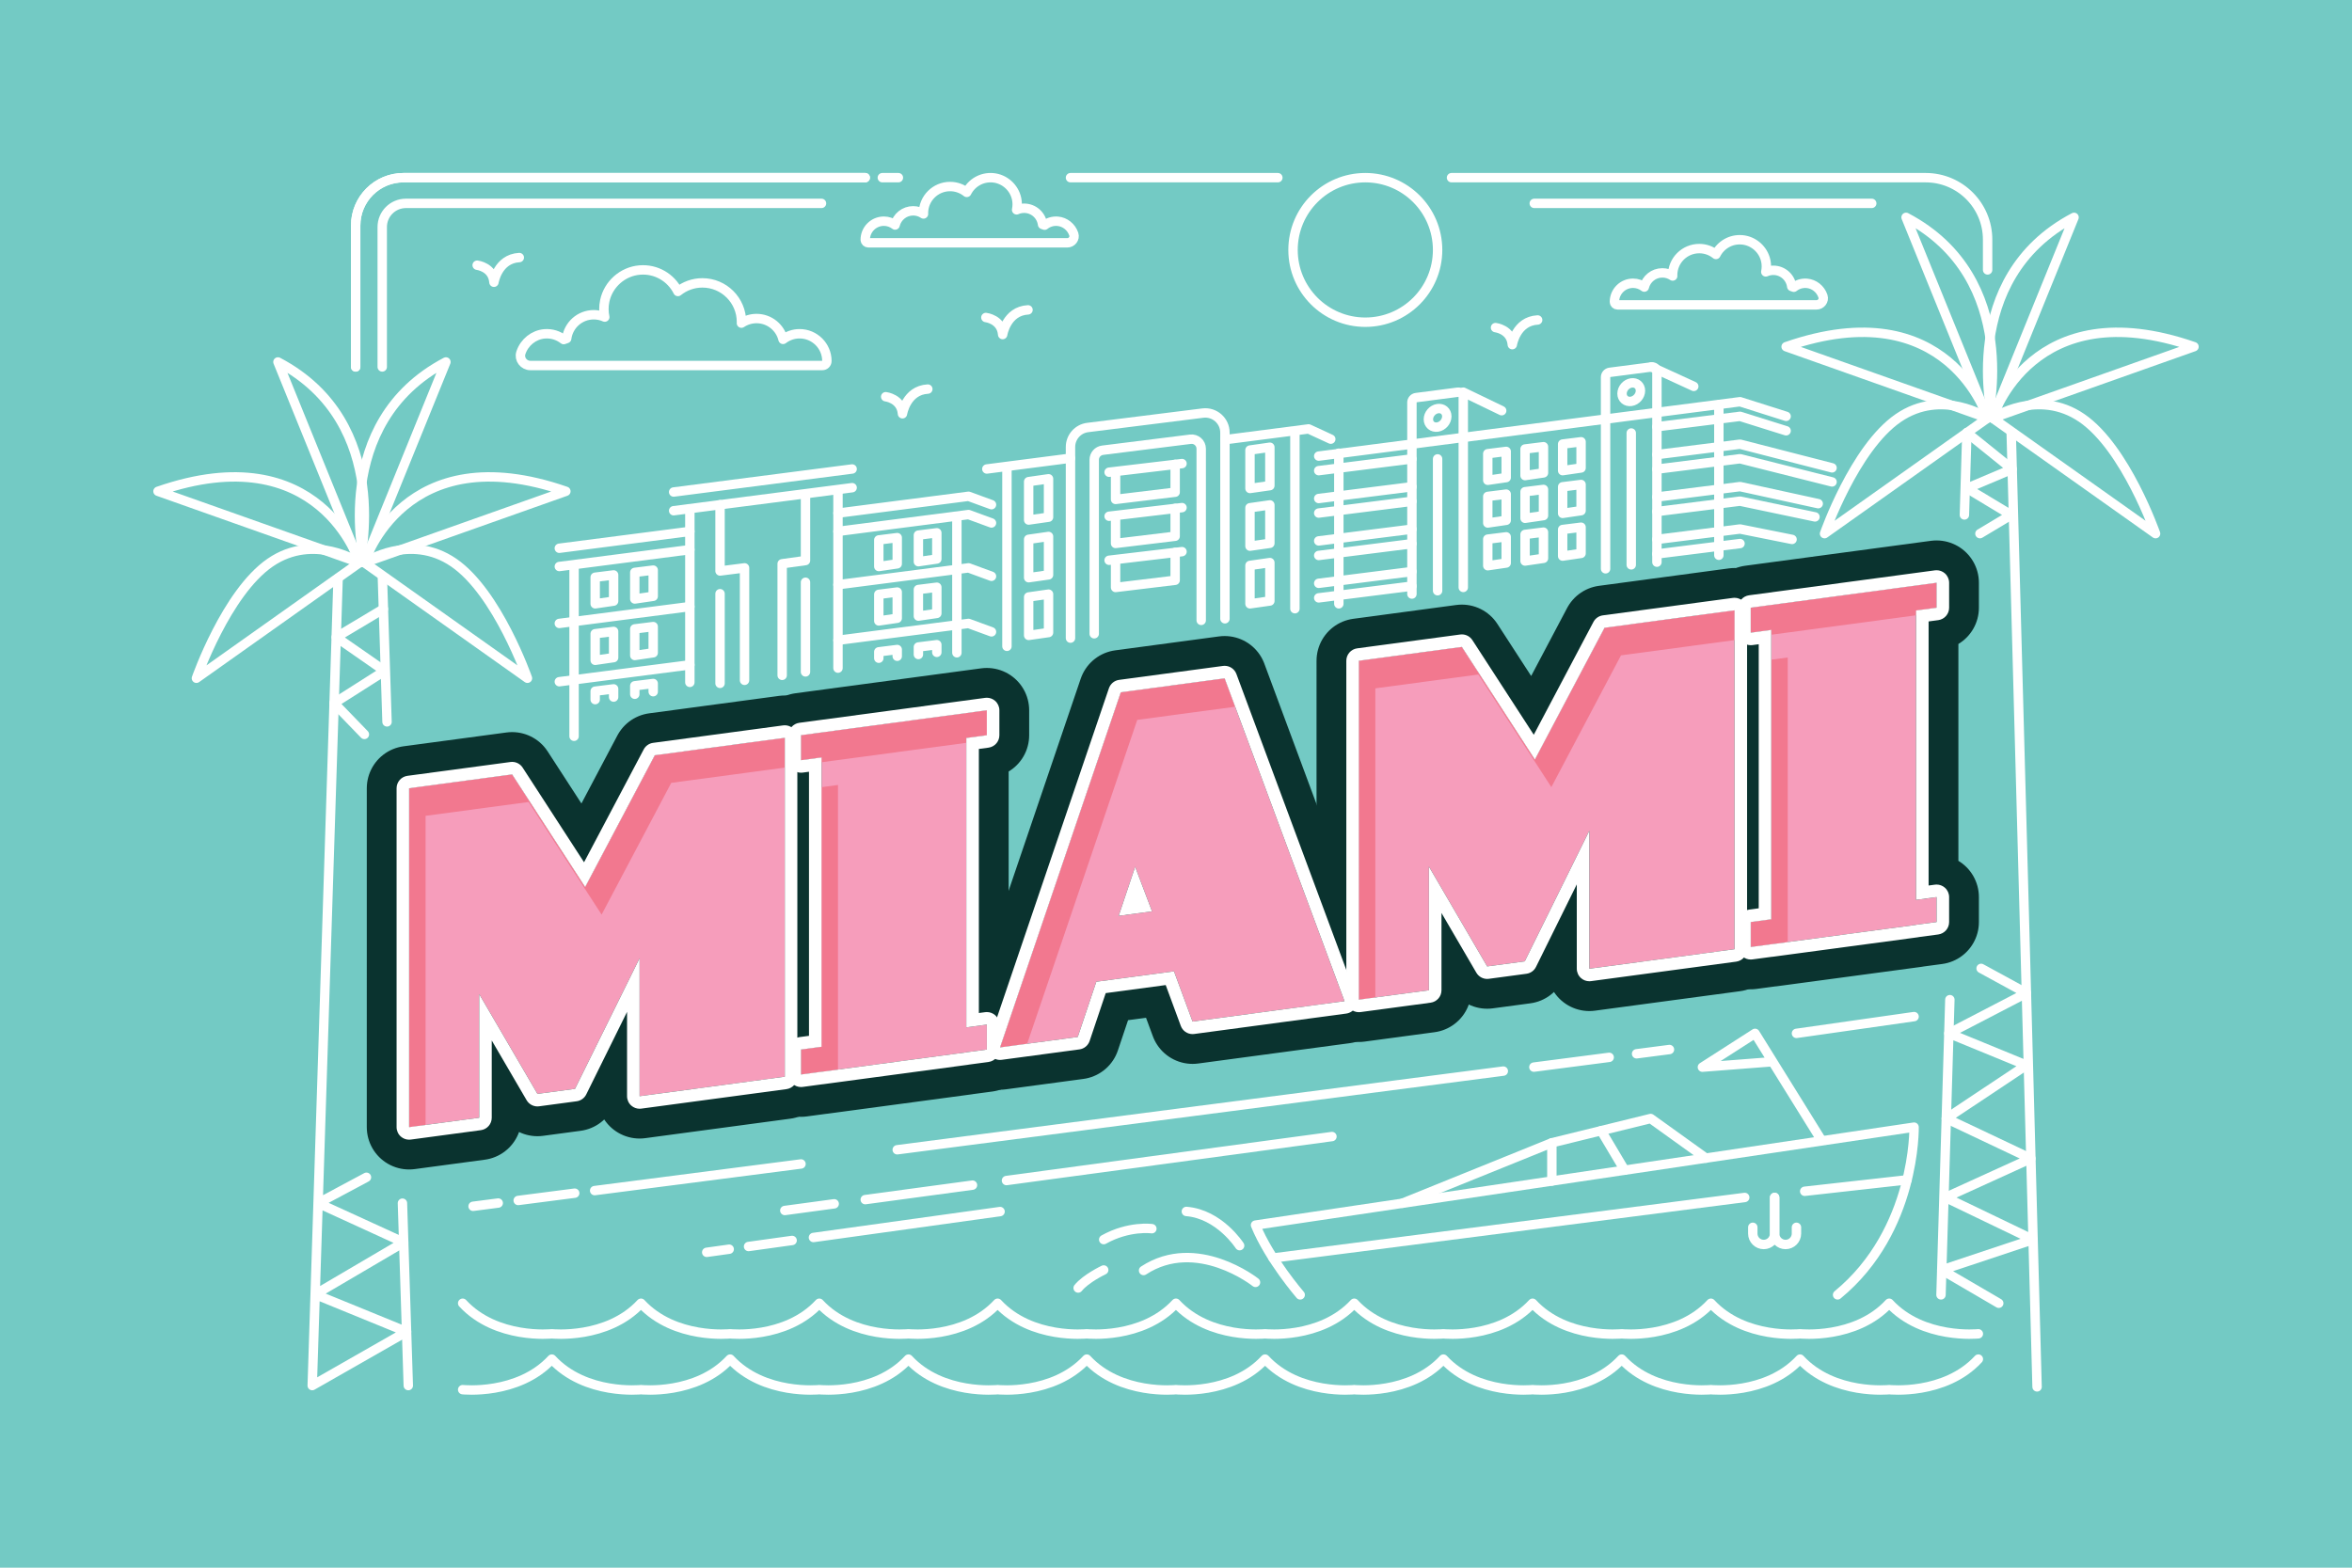 <?xml version="1.0" encoding="utf-8"?>
<!-- Generator: Adobe Illustrator 27.5.0, SVG Export Plug-In . SVG Version: 6.00 Build 0)  -->
<svg version="1.1" id="BACKGROUND" xmlns="http://www.w3.org/2000/svg" xmlns:xlink="http://www.w3.org/1999/xlink" x="0px" y="0px"
	 viewBox="0 0 750 500" style="enable-background:new 0 0 750 500;" xml:space="preserve">
<g>
	<rect style="fill:#73CAC4;" width="750" height="500"/>
	<g>
		<g>
			<g>
				<path style="fill:none;stroke:#0A332F;stroke-width:27;stroke-linecap:round;stroke-linejoin:round;stroke-miterlimit:10;" d="
					M250.258,343.409l-46.303,6.217v-44.015l-20.594,41.665l-11.98,1.607l-18.575-31.829v39.438l-22.344,3V251.406l32.843-4.409
					l23.286,35.909l22.21-42.017l41.457-5.566V343.409z"/>
				<path style="fill:none;stroke:#0A332F;stroke-width:27;stroke-linecap:round;stroke-linejoin:round;stroke-miterlimit:10;" d="
					M428.736,319.311l-48.457,6.506c-0.18-0.514-2.153-5.856-5.922-16.029l-24.766,3.324l-5.922,17.621l-24.767,3.325
					l38.497-113.255l33.112-4.445L428.736,319.311z M367.358,290.672l-5.384-14.219l-5.25,15.647L367.358,290.672z"/>
				<path style="fill:none;stroke:#0A332F;stroke-width:27;stroke-linecap:round;stroke-linejoin:round;stroke-miterlimit:10;" d="
					M553.108,302.748l-46.303,6.217v-44.015l-20.594,41.665l-11.979,1.608l-18.575-31.83v39.439l-22.344,3V210.745l32.842-4.409
					l23.286,35.909l22.21-42.017l41.457-5.566V302.748z"/>
				
					<polygon style="fill:none;stroke:#0A332F;stroke-width:27;stroke-linecap:round;stroke-linejoin:round;stroke-miterlimit:10;" points="
					314.678,234.494 314.678,226.539 285.051,230.517 261.966,233.616 261.966,233.616 255.423,234.494 255.423,242.45 
					261.966,241.572 261.966,333.867 255.423,334.746 255.423,342.702 261.966,341.823 261.966,341.837 308.135,335.638 
					308.135,335.624 314.678,334.746 314.678,326.79 308.135,327.669 308.135,235.373 				"/>
				
					<polygon style="fill:none;stroke:#0A332F;stroke-width:27;stroke-linecap:round;stroke-linejoin:round;stroke-miterlimit:10;" points="
					617.528,193.824 617.528,185.869 558.273,193.824 558.273,201.78 564.817,200.902 564.817,293.197 558.273,294.076 
					558.273,302.031 564.817,301.153 564.817,301.176 610.985,294.977 610.985,294.954 617.528,294.076 617.528,286.12 
					610.985,286.999 610.985,194.703 				"/>
			</g>
		</g>
		<g>
			<g>
				<path style="fill:#F69DBB;" d="M250.258,343.409l-46.303,6.217v-44.015l-20.594,41.665l-11.98,1.607l-18.575-31.829v39.438
					l-22.344,3V251.406l32.843-4.409l23.286,35.909l22.21-42.017l41.457-5.566V343.409z"/>
				<path class="miami-letters" style="fill:#F69DBB;" d="M428.736,319.311l-48.457,6.506c-0.18-0.514-2.153-5.856-5.922-16.029l-24.766,3.324
					l-5.922,17.621l-24.767,3.325l38.497-113.255l33.112-4.445L428.736,319.311z M367.358,290.672l-5.384-14.219l-5.25,15.647
					L367.358,290.672z"/>
				<path style="fill:#F69DBB;" d="M553.108,302.748l-46.303,6.217v-44.015l-20.594,41.665l-11.979,1.608l-18.575-31.83v39.439
					l-22.344,3V210.745l32.842-4.409l23.286,35.909l22.21-42.017l41.457-5.566V302.748z"/>
				<polygon style="fill:#F69DBB;" points="314.678,234.494 314.678,226.539 285.051,230.517 261.966,233.616 261.966,233.616 
					255.423,234.494 255.423,242.45 261.966,241.572 261.966,333.867 255.423,334.746 255.423,342.702 261.966,341.823 
					261.966,341.837 308.135,335.638 308.135,335.624 314.678,334.746 314.678,326.79 308.135,327.669 308.135,235.373 				"/>
				<polygon style="fill:#F69DBB;" points="617.528,193.824 617.528,185.869 558.273,193.824 558.273,201.78 564.817,200.902 
					564.817,293.197 558.273,294.076 558.273,302.031 564.817,301.153 564.817,301.176 610.985,294.977 610.985,294.954 
					617.528,294.076 617.528,286.12 610.985,286.999 610.985,194.703 				"/>
			</g>
		</g>
		<g>
			<g>
				<polygon style="fill:#F2788F;" points="168.555,255.79 191.841,291.699 214.05,249.682 250.258,244.82 250.258,235.322 
					208.8,240.889 186.591,282.906 163.305,246.997 130.462,251.406 130.462,359.493 135.712,358.788 135.712,260.199 				"/>
				<polygon style="fill:#F2788F;" points="393.868,225.404 390.509,216.358 357.398,220.803 318.901,334.058 327.534,332.899 
					362.648,229.596 				"/>
				<polygon style="fill:#F2788F;" points="471.405,215.129 494.691,251.038 516.901,209.02 553.108,204.159 553.108,194.661 
					511.651,200.228 489.441,242.245 466.155,206.336 433.313,210.745 433.313,318.832 438.563,318.127 438.563,219.538 				"/>
				<polygon style="fill:#F2788F;" points="261.966,251.069 261.966,333.867 255.508,334.734 255.508,342.69 261.966,341.823 
					261.966,341.837 267.216,341.132 267.216,250.364 				"/>
				<polygon style="fill:#F2788F;" points="290.301,239.309 308.135,236.915 308.135,235.373 314.678,234.494 314.678,226.539 
					285.051,230.517 261.966,233.616 255.423,234.494 255.423,242.45 261.966,241.572 261.966,243.113 267.216,242.409 				"/>
				<polygon style="fill:#F2788F;" points="564.817,210.399 564.817,293.197 558.358,294.064 558.358,302.02 564.817,301.153 
					564.817,301.176 570.067,300.471 570.067,209.694 				"/>
				<polygon style="fill:#F2788F;" points="610.985,194.703 617.528,193.824 617.528,185.869 558.273,193.824 558.273,201.78 
					564.817,200.902 564.817,202.443 610.985,196.245 				"/>
				<polygon style="fill:#F2788F;" points="255.423,334.746 255.423,342.702 255.508,342.69 255.508,334.734 				"/>
				<polygon style="fill:#F2788F;" points="558.273,294.076 558.273,302.031 558.358,302.02 558.358,294.064 				"/>
			</g>
		</g>
		<g>
			<g>
				<g>
					<path style="fill:#FFFFFF;" d="M250.258,235.322v108.086l-46.303,6.217v-44.015l-20.594,41.665l-11.98,1.607l-18.575-31.829
						v39.438l-22.344,3V251.406l32.843-4.409l23.286,35.909l22.21-42.017L250.258,235.322 M250.258,231.322
						c-0.177,0-0.355,0.012-0.532,0.036l-41.458,5.566c-1.281,0.172-2.4,0.952-3.004,2.095l-19.025,35.992l-19.578-30.191
						c-0.744-1.147-2.012-1.824-3.355-1.824c-0.177,0-0.355,0.012-0.533,0.036l-32.843,4.409c-1.986,0.267-3.468,1.961-3.468,3.964
						v108.086c0,1.154,0.498,2.251,1.366,3.011c0.733,0.642,1.671,0.989,2.633,0.989c0.177,0,0.355-0.012,0.532-0.036l22.344-3
						c1.986-0.267,3.468-1.961,3.468-3.964v-24.648l11.12,19.055c0.723,1.239,2.045,1.984,3.454,1.984
						c0.177,0,0.355-0.012,0.533-0.036l11.98-1.607c1.319-0.177,2.464-0.999,3.054-2.192l13.008-26.318v26.895
						c0,1.154,0.498,2.251,1.366,3.011c0.734,0.642,1.671,0.989,2.633,0.989c0.177,0,0.355-0.012,0.532-0.036l46.303-6.217
						c1.986-0.267,3.468-1.961,3.468-3.964V235.322c0-1.154-0.498-2.251-1.367-3.011C252.158,231.67,251.22,231.322,250.258,231.322
						L250.258,231.322z"/>
				</g>
				<g>
					<path style="fill:#FFFFFF;" d="M390.509,216.358l38.227,102.954l-48.457,6.506c-0.18-0.514-2.153-5.856-5.922-16.029
						l-24.766,3.324l-5.922,17.621l-24.767,3.325l38.496-113.255L390.509,216.358 M356.724,292.099l10.634-1.428l-5.384-14.219
						L356.724,292.099 M390.512,212.357c-0.177,0-0.355,0.012-0.535,0.036l-33.112,4.445c-1.505,0.202-2.766,1.239-3.255,2.677
						l-38.496,113.255c-0.446,1.311-0.182,2.759,0.698,3.828c0.765,0.931,1.902,1.459,3.089,1.459c0.177,0,0.355-0.012,0.533-0.036
						l24.767-3.325c1.51-0.203,2.774-1.246,3.259-2.69l5.13-15.262l19.128-2.567c3.927,10.602,4.694,12.697,4.786,12.96
						c0.567,1.621,2.094,2.679,3.773,2.679c0.177,0,0.355-0.012,0.535-0.036l48.457-6.506c1.205-0.162,2.271-0.863,2.897-1.905
						c0.626-1.042,0.744-2.312,0.321-3.452l-38.227-102.954C393.671,213.382,392.163,212.357,390.512,212.357L390.512,212.357z"/>
				</g>
				<g>
					<path style="fill:#FFFFFF;" d="M553.108,194.661v108.086l-46.303,6.217v-44.015l-20.594,41.665l-11.98,1.608l-18.575-31.83
						v39.439l-22.344,3V210.745l32.842-4.409l23.286,35.909l22.21-42.017L553.108,194.661 M553.108,190.661
						c-0.177,0-0.355,0.012-0.533,0.036l-41.457,5.566c-1.281,0.172-2.4,0.952-3.004,2.095l-19.025,35.992l-19.578-30.191
						c-0.743-1.147-2.012-1.824-3.355-1.824c-0.177,0-0.355,0.012-0.533,0.036l-32.842,4.409c-1.986,0.266-3.468,1.961-3.468,3.964
						v108.086c0,1.154,0.498,2.251,1.366,3.011c0.733,0.642,1.671,0.989,2.633,0.989c0.177,0,0.355-0.012,0.533-0.036l22.344-3
						c1.986-0.267,3.468-1.961,3.468-3.964v-24.649l11.12,19.055c0.723,1.239,2.045,1.984,3.454,1.984
						c0.177,0,0.355-0.012,0.533-0.036l11.98-1.608c1.319-0.177,2.464-0.999,3.053-2.192l13.008-26.317v26.895
						c0,1.154,0.498,2.251,1.366,3.011c0.733,0.642,1.671,0.989,2.633,0.989c0.177,0,0.355-0.012,0.532-0.036l46.303-6.217
						c1.986-0.267,3.468-1.961,3.468-3.964V194.661c0-1.154-0.498-2.251-1.366-3.011
						C555.008,191.009,554.071,190.661,553.108,190.661L553.108,190.661z"/>
				</g>
				<g>
					<path style="fill:#FFFFFF;" d="M314.678,226.539v7.956l-6.543,0.878v92.296l6.543-0.879v7.956l-6.543,0.879v0.014
						l-46.169,6.198v-0.014l-6.543,0.879v-7.956l6.543-0.878v-92.296l-6.543,0.879v-7.956l6.543-0.878l23.085-3.099L314.678,226.539
						 M314.678,222.539c-0.177,0-0.355,0.012-0.532,0.036l-29.627,3.978l-23.085,3.099l-6.543,0.878
						c-1.986,0.266-3.468,1.961-3.468,3.964v7.956c0,1.154,0.498,2.251,1.367,3.011c0.733,0.641,1.671,0.989,2.633,0.989
						c0.177,0,0.355-0.012,0.533-0.036l2.011-0.27v84.224l-3.075,0.413c-1.986,0.267-3.468,1.961-3.468,3.964v7.956
						c0,1.154,0.498,2.251,1.367,3.011c0.733,0.642,1.671,0.989,2.633,0.989c0.177,0,0.355-0.012,0.532-0.036l6.217-0.835
						c0.109-0.005,0.217-0.016,0.326-0.03l46.169-6.198c0.112-0.015,0.222-0.035,0.331-0.059l6.212-0.834
						c1.986-0.267,3.468-1.961,3.468-3.964v-7.956c0-1.154-0.498-2.251-1.366-3.011c-0.733-0.642-1.671-0.989-2.633-0.989
						c-0.177,0-0.355,0.012-0.532,0.036l-2.011,0.27v-84.224l3.075-0.413c1.986-0.267,3.468-1.961,3.468-3.964v-7.956
						c0-1.154-0.498-2.251-1.366-3.011C316.578,222.886,315.641,222.539,314.678,222.539L314.678,222.539z"/>
				</g>
				<g>
					<path style="fill:#FFFFFF;" d="M617.528,185.869v7.956l-6.543,0.878v92.296l6.543-0.879v7.956l-6.543,0.879v0.023
						l-46.168,6.198v-0.023l-6.544,0.879v-7.956l6.544-0.879v-92.296l-6.544,0.879v-7.956L617.528,185.869 M617.529,181.869
						c-0.177,0-0.355,0.012-0.533,0.036l-59.255,7.956c-1.986,0.267-3.468,1.961-3.468,3.964v7.956c0,1.154,0.498,2.251,1.367,3.011
						c0.733,0.642,1.671,0.989,2.633,0.989c0.177,0,0.355-0.012,0.533-0.036l2.011-0.27v84.224l-3.076,0.413
						c-1.986,0.267-3.468,1.961-3.468,3.965v7.956c0,1.154,0.498,2.251,1.367,3.011c0.733,0.642,1.671,0.989,2.633,0.989
						c0.177,0,0.355-0.012,0.533-0.036l6.125-0.823c0.139-0.004,0.279-0.015,0.418-0.034l46.168-6.198
						c0.143-0.019,0.284-0.046,0.421-0.08l6.122-0.822c1.986-0.267,3.468-1.961,3.468-3.964v-7.956c0-1.154-0.498-2.251-1.366-3.011
						c-0.733-0.642-1.671-0.989-2.633-0.989c-0.177,0-0.355,0.012-0.532,0.036l-2.011,0.27v-84.224l3.076-0.413
						c1.986-0.267,3.468-1.961,3.468-3.964v-7.956c0-1.154-0.498-2.251-1.366-3.011
						C619.428,182.216,618.491,181.869,617.529,181.869L617.529,181.869z"/>
				</g>
			</g>
		</g>
	</g>
	<g>
		<path style="fill:none;stroke:#FFFFFF;stroke-width:3;stroke-linecap:round;stroke-linejoin:round;stroke-miterlimit:10;" d="
			M630.855,425.407c0,0-17.682,1.875-28.431-9.75c-10.748,11.625-28.431,9.75-28.431,9.75s-17.682,1.875-28.431-9.75
			c-10.748,11.625-28.43,9.75-28.43,9.75s-17.682,1.875-28.431-9.75c-10.748,11.625-28.431,9.75-28.431,9.75
			s-17.682,1.875-28.431-9.75c-10.748,11.625-28.431,9.75-28.431,9.75s-17.682,1.875-28.43-9.75
			c-10.748,11.625-28.431,9.75-28.431,9.75s-17.682,1.875-28.431-9.75c-10.748,11.625-28.431,9.75-28.431,9.75
			s-17.682,1.875-28.431-9.75c-10.748,11.625-28.431,9.75-28.431,9.75s-17.682,1.875-28.43-9.75
			c-10.748,11.625-28.431,9.75-28.431,9.75s-17.682,1.875-28.431-9.75"/>
		<path style="fill:none;stroke:#FFFFFF;stroke-width:3;stroke-linecap:round;stroke-linejoin:round;stroke-miterlimit:10;" d="
			M630.855,433.471c-10.748,11.625-28.431,9.75-28.431,9.75s-17.682,1.875-28.431-9.75c-10.748,11.625-28.431,9.75-28.431,9.75
			s-17.682,1.875-28.43-9.75c-10.748,11.625-28.431,9.75-28.431,9.75s-17.682,1.875-28.431-9.75
			c-10.748,11.625-28.431,9.75-28.431,9.75s-17.682,1.875-28.431-9.75c-10.748,11.625-28.43,9.75-28.43,9.75
			s-17.682,1.875-28.431-9.75c-10.748,11.625-28.431,9.75-28.431,9.75s-17.682,1.875-28.431-9.75
			c-10.748,11.625-28.431,9.75-28.431,9.75s-17.682,1.875-28.431-9.75c-10.748,11.625-28.43,9.75-28.43,9.75
			s-17.682,1.875-28.431-9.75c-10.748,11.625-28.431,9.75-28.431,9.75"/>
	</g>
	<g>
		
			<line style="fill:none;stroke:#FFFFFF;stroke-width:3;stroke-linecap:round;stroke-linejoin:round;stroke-miterlimit:10;" x1="123.412" y1="230.234" x2="121.945" y2="184.453"/>
		
			<line style="fill:none;stroke:#FFFFFF;stroke-width:3;stroke-linecap:round;stroke-linejoin:round;stroke-miterlimit:10;" x1="130.195" y1="441.917" x2="128.331" y2="383.738"/>
		<g>
			<path style="fill:none;stroke:#FFFFFF;stroke-width:3;stroke-linecap:round;stroke-linejoin:round;stroke-miterlimit:10;" d="
				M116.195,179.453l52,36.867c0,0-9.5-27.234-23.5-36.867C130.695,169.82,116.195,179.453,116.195,179.453z"/>
			<path style="fill:none;stroke:#FFFFFF;stroke-width:3;stroke-linecap:round;stroke-linejoin:round;stroke-miterlimit:10;" d="
				M116.195,179.453c0,0,12.5-40.758,64.25-22.758L116.195,179.453z"/>
			<path style="fill:none;stroke:#FFFFFF;stroke-width:3;stroke-linecap:round;stroke-linejoin:round;stroke-miterlimit:10;" d="
				M116.195,179.453c0,0-11.125-44.508,26-64.008L116.195,179.453z"/>
			<path style="fill:none;stroke:#FFFFFF;stroke-width:3;stroke-linecap:round;stroke-linejoin:round;stroke-miterlimit:10;" d="
				M114.633,179.453l-52,36.867c0,0,9.5-27.234,23.5-36.867C100.133,169.82,114.633,179.453,114.633,179.453z"/>
			<path style="fill:none;stroke:#FFFFFF;stroke-width:3;stroke-linecap:round;stroke-linejoin:round;stroke-miterlimit:10;" d="
				M114.633,179.453c0,0-12.5-40.758-64.25-22.758L114.633,179.453z"/>
			<path style="fill:none;stroke:#FFFFFF;stroke-width:3;stroke-linecap:round;stroke-linejoin:round;stroke-miterlimit:10;" d="
				M114.633,179.453c0,0,11.125-44.508-26-64.008L114.633,179.453z"/>
		</g>
		
			<polyline style="fill:none;stroke:#FFFFFF;stroke-width:3;stroke-linecap:round;stroke-linejoin:round;stroke-miterlimit:10;" points="
			122.258,194.231 107.209,203.231 122.678,213.986 106.535,224.25 116.195,234.236 		"/>
		
			<polyline style="fill:none;stroke:#FFFFFF;stroke-width:3;stroke-linecap:round;stroke-linejoin:round;stroke-miterlimit:10;" points="
			107.811,184.453 99.561,441.917 129.645,424.742 100.493,412.828 128.731,396.24 101.425,383.738 116.855,375.483 		"/>
	</g>
	<g>
		<g>
			
				<line style="fill:none;stroke:#FFFFFF;stroke-width:3;stroke-linecap:round;stroke-linejoin:round;stroke-miterlimit:10;" x1="266.01" y1="383.946" x2="250.258" y2="386.075"/>
			
				<line style="fill:none;stroke:#FFFFFF;stroke-width:3;stroke-linecap:round;stroke-linejoin:round;stroke-miterlimit:10;" x1="310.105" y1="377.986" x2="275.905" y2="382.608"/>
			
				<line style="fill:none;stroke:#FFFFFF;stroke-width:3;stroke-linecap:round;stroke-linejoin:round;stroke-miterlimit:10;" x1="424.73" y1="362.493" x2="320.944" y2="376.521"/>
		</g>
		<g>
			
				<line style="fill:none;stroke:#FFFFFF;stroke-width:3;stroke-linecap:round;stroke-linejoin:round;stroke-miterlimit:10;" x1="189.62" y1="379.731" x2="255.423" y2="371.236"/>
			
				<line style="fill:none;stroke:#FFFFFF;stroke-width:3;stroke-linecap:round;stroke-linejoin:round;stroke-miterlimit:10;" x1="165.24" y1="382.879" x2="183.263" y2="380.552"/>
			
				<line style="fill:none;stroke:#FFFFFF;stroke-width:3;stroke-linecap:round;stroke-linejoin:round;stroke-miterlimit:10;" x1="150.855" y1="384.736" x2="158.875" y2="383.7"/>
		</g>
		<g>
			
				<line style="fill:none;stroke:#FFFFFF;stroke-width:3;stroke-linecap:round;stroke-linejoin:round;stroke-miterlimit:10;" x1="259.392" y1="394.686" x2="318.901" y2="386.416"/>
			
				<line style="fill:none;stroke:#FFFFFF;stroke-width:3;stroke-linecap:round;stroke-linejoin:round;stroke-miterlimit:10;" x1="238.698" y1="397.561" x2="252.591" y2="395.631"/>
			
				<line style="fill:none;stroke:#FFFFFF;stroke-width:3;stroke-linecap:round;stroke-linejoin:round;stroke-miterlimit:10;" x1="225.355" y1="399.416" x2="232.526" y2="398.419"/>
		</g>
		<g>
			
				<line style="fill:none;stroke:#FFFFFF;stroke-width:3;stroke-linecap:round;stroke-linejoin:round;stroke-miterlimit:10;" x1="521.869" y1="336.096" x2="532.355" y2="334.734"/>
			
				<line style="fill:none;stroke:#FFFFFF;stroke-width:3;stroke-linecap:round;stroke-linejoin:round;stroke-miterlimit:10;" x1="489.119" y1="340.348" x2="513.137" y2="337.23"/>
			
				<line style="fill:none;stroke:#FFFFFF;stroke-width:3;stroke-linecap:round;stroke-linejoin:round;stroke-miterlimit:10;" x1="286.105" y1="366.706" x2="479.371" y2="341.613"/>
		</g>
		
			<line style="fill:none;stroke:#FFFFFF;stroke-width:3;stroke-linecap:round;stroke-linejoin:round;stroke-miterlimit:10;" x1="572.851" y1="329.584" x2="610.357" y2="324.236"/>
	</g>
	<g>
		<g>
			<path style="fill:none;stroke:#FFFFFF;stroke-width:3;stroke-linecap:round;stroke-linejoin:round;stroke-miterlimit:10;" d="
				M400.355,408.999c0,0-18.729-14.895-35.697-3.785"/>
			<path style="fill:none;stroke:#FFFFFF;stroke-width:3;stroke-linecap:round;stroke-linejoin:round;stroke-miterlimit:10;" d="
				M395.292,397.286c0,0-6.453-10.063-16.992-10.903"/>
			<path style="fill:none;stroke:#FFFFFF;stroke-width:3;stroke-linecap:round;stroke-linejoin:round;stroke-miterlimit:10;" d="
				M367.306,391.877c0,0-7.259-1.032-15.358,3.482"/>
			<path style="fill:none;stroke:#FFFFFF;stroke-width:3;stroke-linecap:round;stroke-linejoin:round;stroke-miterlimit:10;" d="
				M351.948,405.048c0,0-5.691,2.694-8.15,5.749"/>
		</g>
		<g>
			<path style="fill:none;stroke:#FFFFFF;stroke-width:3;stroke-linecap:round;stroke-linejoin:round;stroke-miterlimit:10;" d="
				M414.605,412.986c0,0-9.75-11.251-14.25-22.251l210-31.243c0,0,0.657,32.914-24.389,53.493"/>
			<g>
				<path style="fill:none;stroke:#FFFFFF;stroke-width:3;stroke-linecap:round;stroke-linejoin:round;stroke-miterlimit:10;" d="
					M565.889,381.919v11.519c0,1.923-1.558,3.481-3.481,3.481l0,0c-1.922,0-3.481-1.559-3.481-3.481v-2.003"/>
				<path style="fill:none;stroke:#FFFFFF;stroke-width:3;stroke-linecap:round;stroke-linejoin:round;stroke-miterlimit:10;" d="
					M565.889,381.919v11.519c0,1.923,1.559,3.481,3.481,3.481l0,0c1.923,0,3.481-1.559,3.481-3.481v-2.003"/>
			</g>
			
				<polyline style="fill:none;stroke:#FFFFFF;stroke-width:3;stroke-linecap:round;stroke-linejoin:round;stroke-miterlimit:10;" points="
				580.624,363.349 559.646,329.584 542.855,340.361 565.263,338.625 			"/>
			
				<line style="fill:none;stroke:#FFFFFF;stroke-width:3;stroke-linecap:round;stroke-linejoin:round;stroke-miterlimit:10;" x1="405.951" y1="401.236" x2="556.355" y2="381.919"/>
			
				<line style="fill:none;stroke:#FFFFFF;stroke-width:3;stroke-linecap:round;stroke-linejoin:round;stroke-miterlimit:10;" x1="575.48" y1="379.946" x2="608.127" y2="376.297"/>
			<g>
				
					<polyline style="fill:none;stroke:#FFFFFF;stroke-width:3;stroke-linecap:round;stroke-linejoin:round;stroke-miterlimit:10;" points="
					543.95,369.372 526.355,356.736 494.855,364.486 494.855,376.677 				"/>
				
					<line style="fill:none;stroke:#FFFFFF;stroke-width:3;stroke-linecap:round;stroke-linejoin:round;stroke-miterlimit:10;" x1="494.855" y1="364.486" x2="447.184" y2="383.769"/>
				
					<line style="fill:none;stroke:#FFFFFF;stroke-width:3;stroke-linecap:round;stroke-linejoin:round;stroke-miterlimit:10;" x1="510.576" y1="360.618" x2="518.066" y2="373.223"/>
			</g>
		</g>
	</g>
	<g>
		
			<line style="fill:none;stroke:#FFFFFF;stroke-width:3;stroke-linecap:round;stroke-linejoin:round;stroke-miterlimit:10;" x1="649.576" y1="442.332" x2="641.326" y2="137.986"/>
		
			<line style="fill:none;stroke:#FFFFFF;stroke-width:3;stroke-linecap:round;stroke-linejoin:round;stroke-miterlimit:10;" x1="626.404" y1="164.237" x2="627.192" y2="137.986"/>
		
			<line style="fill:none;stroke:#FFFFFF;stroke-width:3;stroke-linecap:round;stroke-linejoin:round;stroke-miterlimit:10;" x1="618.942" y1="412.986" x2="621.766" y2="318.832"/>
		<g>
			<path style="fill:none;stroke:#FFFFFF;stroke-width:3;stroke-linecap:round;stroke-linejoin:round;stroke-miterlimit:10;" d="
				M635.367,133.334l52,36.867c0,0-9.5-27.234-23.5-36.867C649.867,123.701,635.367,133.334,635.367,133.334z"/>
			<path style="fill:none;stroke:#FFFFFF;stroke-width:3;stroke-linecap:round;stroke-linejoin:round;stroke-miterlimit:10;" d="
				M635.367,133.334c0,0,12.5-40.758,64.25-22.758L635.367,133.334z"/>
			<path style="fill:none;stroke:#FFFFFF;stroke-width:3;stroke-linecap:round;stroke-linejoin:round;stroke-miterlimit:10;" d="
				M635.367,133.334c0,0-11.125-44.508,26-64.008L635.367,133.334z"/>
			<path style="fill:none;stroke:#FFFFFF;stroke-width:3;stroke-linecap:round;stroke-linejoin:round;stroke-miterlimit:10;" d="
				M633.805,133.334l-52,36.867c0,0,9.5-27.234,23.5-36.867C619.305,123.701,633.805,133.334,633.805,133.334z"/>
			<path style="fill:none;stroke:#FFFFFF;stroke-width:3;stroke-linecap:round;stroke-linejoin:round;stroke-miterlimit:10;" d="
				M633.805,133.334c0,0-12.5-40.758-64.25-22.758L633.805,133.334z"/>
			<path style="fill:none;stroke:#FFFFFF;stroke-width:3;stroke-linecap:round;stroke-linejoin:round;stroke-miterlimit:10;" d="
				M633.805,133.334c0,0,11.125-44.508-26-64.008L633.805,133.334z"/>
		</g>
		
			<polyline style="fill:none;stroke:#FFFFFF;stroke-width:3;stroke-linecap:round;stroke-linejoin:round;stroke-miterlimit:10;" points="
			627.192,137.986 641.642,149.627 627.192,155.736 641.326,164.237 631.355,170.201 		"/>
		
			<polyline style="fill:none;stroke:#FFFFFF;stroke-width:3;stroke-linecap:round;stroke-linejoin:round;stroke-miterlimit:10;" points="
			637.355,415.657 619.18,405.048 648.303,395.359 620.354,381.919 647.602,369.507 620.629,356.736 646.172,339.736 
			621.444,329.584 646.172,316.741 631.73,308.861 		"/>
	</g>
	<g>
		<g>
			
				<line style="fill:none;stroke:#FFFFFF;stroke-width:3;stroke-linecap:round;stroke-linejoin:round;stroke-miterlimit:10;" x1="183.059" y1="234.826" x2="183.059" y2="181.453"/>
			
				<polyline style="fill:none;stroke:#FFFFFF;stroke-width:3;stroke-linecap:round;stroke-linejoin:round;stroke-miterlimit:10;" points="
				229.605,160.963 229.605,182.111 237.417,181.117 237.417,216.982 			"/>
			
				<polyline style="fill:none;stroke:#FFFFFF;stroke-width:3;stroke-linecap:round;stroke-linejoin:round;stroke-miterlimit:10;" points="
				249.417,215.392 249.417,179.808 256.855,178.776 256.855,158.286 			"/>
			
				<line style="fill:none;stroke:#FFFFFF;stroke-width:3;stroke-linecap:round;stroke-linejoin:round;stroke-miterlimit:10;" x1="305.128" y1="208.199" x2="305.128" y2="165.317"/>
			
				<line style="fill:none;stroke:#FFFFFF;stroke-width:3;stroke-linecap:round;stroke-linejoin:round;stroke-miterlimit:10;" x1="219.98" y1="217.637" x2="219.98" y2="162.779"/>
			
				<line style="fill:none;stroke:#FFFFFF;stroke-width:3;stroke-linecap:round;stroke-linejoin:round;stroke-miterlimit:10;" x1="267.216" y1="213.094" x2="267.216" y2="156.375"/>
			
				<line style="fill:none;stroke:#FFFFFF;stroke-width:3;stroke-linecap:round;stroke-linejoin:round;stroke-miterlimit:10;" x1="178.355" y1="180.683" x2="219.98" y2="175.309"/>
			
				<line style="fill:none;stroke:#FFFFFF;stroke-width:3;stroke-linecap:round;stroke-linejoin:round;stroke-miterlimit:10;" x1="178.355" y1="198.836" x2="219.98" y2="193.462"/>
			
				<line style="fill:none;stroke:#FFFFFF;stroke-width:3;stroke-linecap:round;stroke-linejoin:round;stroke-miterlimit:10;" x1="178.355" y1="217.426" x2="219.98" y2="212.052"/>
			
				<polyline style="fill:none;stroke:#FFFFFF;stroke-width:3;stroke-linecap:round;stroke-linejoin:round;stroke-miterlimit:10;" points="
				267.216,186.491 308.841,181.117 316.167,183.804 			"/>
			
				<polyline style="fill:none;stroke:#FFFFFF;stroke-width:3;stroke-linecap:round;stroke-linejoin:round;stroke-miterlimit:10;" points="
				267.216,204.21 308.841,198.836 316.167,201.523 			"/>
			
				<line style="fill:none;stroke:#FFFFFF;stroke-width:3;stroke-linecap:round;stroke-linejoin:round;stroke-miterlimit:10;" x1="178.355" y1="174.859" x2="219.98" y2="169.485"/>
			
				<line style="fill:none;stroke:#FFFFFF;stroke-width:3;stroke-linecap:round;stroke-linejoin:round;stroke-miterlimit:10;" x1="214.813" y1="162.89" x2="271.73" y2="155.542"/>
			
				<line style="fill:none;stroke:#FFFFFF;stroke-width:3;stroke-linecap:round;stroke-linejoin:round;stroke-miterlimit:10;" x1="214.813" y1="156.926" x2="271.73" y2="149.578"/>
			
				<polyline style="fill:none;stroke:#FFFFFF;stroke-width:3;stroke-linecap:round;stroke-linejoin:round;stroke-miterlimit:10;" points="
				267.216,169.485 308.841,164.111 316.167,166.798 			"/>
			
				<polyline style="fill:none;stroke:#FFFFFF;stroke-width:3;stroke-linecap:round;stroke-linejoin:round;stroke-miterlimit:10;" points="
				267.216,163.66 308.841,158.286 316.167,160.963 			"/>
			
				<polygon style="fill:none;stroke:#FFFFFF;stroke-width:3;stroke-linecap:round;stroke-linejoin:round;stroke-miterlimit:10;" points="
				189.792,184.102 189.792,192.58 195.667,191.72 195.667,183.368 			"/>
			
				<polygon style="fill:none;stroke:#FFFFFF;stroke-width:3;stroke-linecap:round;stroke-linejoin:round;stroke-miterlimit:10;" points="
				202.417,182.562 202.417,191.04 208.292,190.18 208.292,181.828 			"/>
			
				<polygon style="fill:none;stroke:#FFFFFF;stroke-width:3;stroke-linecap:round;stroke-linejoin:round;stroke-miterlimit:10;" points="
				280.23,172.207 280.23,180.685 286.105,179.825 286.105,171.473 			"/>
			
				<polygon style="fill:none;stroke:#FFFFFF;stroke-width:3;stroke-linecap:round;stroke-linejoin:round;stroke-miterlimit:10;" points="
				292.855,170.667 292.855,179.145 298.73,178.285 298.73,169.933 			"/>
			
				<polygon style="fill:none;stroke:#FFFFFF;stroke-width:3;stroke-linecap:round;stroke-linejoin:round;stroke-miterlimit:10;" points="
				280.23,189.562 280.23,198.04 286.105,197.18 286.105,188.827 			"/>
			
				<polygon style="fill:none;stroke:#FFFFFF;stroke-width:3;stroke-linecap:round;stroke-linejoin:round;stroke-miterlimit:10;" points="
				292.855,188.022 292.855,196.5 298.73,195.64 298.73,187.288 			"/>
			
				<polyline style="fill:none;stroke:#FFFFFF;stroke-width:3;stroke-linecap:round;stroke-linejoin:round;stroke-miterlimit:10;" points="
				286.105,209.308 286.105,207.158 280.23,207.893 280.23,209.933 			"/>
			
				<polyline style="fill:none;stroke:#FFFFFF;stroke-width:3;stroke-linecap:round;stroke-linejoin:round;stroke-miterlimit:10;" points="
				298.73,208.058 298.73,205.618 292.855,206.353 292.855,208.746 			"/>
			
				<polygon style="fill:none;stroke:#FFFFFF;stroke-width:3;stroke-linecap:round;stroke-linejoin:round;stroke-miterlimit:10;" points="
				189.792,202.12 189.792,210.598 195.667,209.738 195.667,201.386 			"/>
			
				<polygon style="fill:none;stroke:#FFFFFF;stroke-width:3;stroke-linecap:round;stroke-linejoin:round;stroke-miterlimit:10;" points="
				202.417,200.58 202.417,209.059 208.292,208.198 208.292,199.846 			"/>
			
				<polyline style="fill:none;stroke:#FFFFFF;stroke-width:3;stroke-linecap:round;stroke-linejoin:round;stroke-miterlimit:10;" points="
				208.292,220.611 208.292,217.992 202.417,218.726 202.417,221.423 			"/>
			
				<polyline style="fill:none;stroke:#FFFFFF;stroke-width:3;stroke-linecap:round;stroke-linejoin:round;stroke-miterlimit:10;" points="
				195.667,222.326 195.667,219.708 189.792,220.442 189.792,223.139 			"/>
			
				<line style="fill:none;stroke:#FFFFFF;stroke-width:3;stroke-linecap:round;stroke-linejoin:round;stroke-miterlimit:10;" x1="229.605" y1="189.361" x2="229.605" y2="217.95"/>
			
				<line style="fill:none;stroke:#FFFFFF;stroke-width:3;stroke-linecap:round;stroke-linejoin:round;stroke-miterlimit:10;" x1="256.855" y1="185.704" x2="256.855" y2="214.294"/>
		</g>
		<g>
			<path style="fill:none;stroke:#FFFFFF;stroke-width:3;stroke-linecap:round;stroke-linejoin:round;stroke-miterlimit:10;" d="
				M341.355,203.523v-60.956c0-3.16,2.352-5.825,5.487-6.218l36.717-4.599c3.74-0.469,7.045,2.448,7.045,6.218v59.386"/>
			
				<line style="fill:none;stroke:#FFFFFF;stroke-width:3;stroke-linecap:round;stroke-linejoin:round;stroke-miterlimit:10;" x1="314.678" y1="149.578" x2="341.355" y2="146.134"/>
			
				<polyline style="fill:none;stroke:#FFFFFF;stroke-width:3;stroke-linecap:round;stroke-linejoin:round;stroke-miterlimit:10;" points="
				390.605,140.24 417.282,136.796 424.355,140.064 			"/>
			<path style="fill:none;stroke:#FFFFFF;stroke-width:3;stroke-linecap:round;stroke-linejoin:round;stroke-miterlimit:10;" d="
				M348.922,202.136v-55.507c0-1.541,1.147-2.842,2.677-3.033l28.003-3.508c1.825-0.229,3.437,1.194,3.437,3.033v54.741"/>
			
				<polygon style="fill:none;stroke:#FFFFFF;stroke-width:3;stroke-linecap:round;stroke-linejoin:round;stroke-miterlimit:10;" points="
				334.355,164.954 334.355,152.704 328.017,153.611 328.017,165.861 			"/>
			
				<polygon style="fill:none;stroke:#FFFFFF;stroke-width:3;stroke-linecap:round;stroke-linejoin:round;stroke-miterlimit:10;" points="
				334.355,183.35 334.355,171.1 328.017,172.006 328.017,184.256 			"/>
			
				<polygon style="fill:none;stroke:#FFFFFF;stroke-width:3;stroke-linecap:round;stroke-linejoin:round;stroke-miterlimit:10;" points="
				334.355,201.745 334.355,189.495 328.017,190.402 328.017,202.652 			"/>
			
				<polygon style="fill:none;stroke:#FFFFFF;stroke-width:3;stroke-linecap:round;stroke-linejoin:round;stroke-miterlimit:10;" points="
				404.93,154.888 404.93,142.638 398.592,143.544 398.592,155.794 			"/>
			
				<polygon style="fill:none;stroke:#FFFFFF;stroke-width:3;stroke-linecap:round;stroke-linejoin:round;stroke-miterlimit:10;" points="
				404.93,173.284 404.93,161.034 398.592,161.94 398.592,174.19 			"/>
			
				<polygon style="fill:none;stroke:#FFFFFF;stroke-width:3;stroke-linecap:round;stroke-linejoin:round;stroke-miterlimit:10;" points="
				404.93,191.679 404.93,179.429 398.592,180.335 398.592,192.585 			"/>
			
				<line style="fill:none;stroke:#FFFFFF;stroke-width:3;stroke-linecap:round;stroke-linejoin:round;stroke-miterlimit:10;" x1="353.667" y1="150.611" x2="376.917" y2="147.856"/>
			
				<polyline style="fill:none;stroke:#FFFFFF;stroke-width:3;stroke-linecap:round;stroke-linejoin:round;stroke-miterlimit:10;" points="
				355.73,150.611 355.73,159.283 374.73,156.986 374.73,148.115 			"/>
			
				<line style="fill:none;stroke:#FFFFFF;stroke-width:3;stroke-linecap:round;stroke-linejoin:round;stroke-miterlimit:10;" x1="353.667" y1="164.653" x2="376.917" y2="161.898"/>
			
				<polyline style="fill:none;stroke:#FFFFFF;stroke-width:3;stroke-linecap:round;stroke-linejoin:round;stroke-miterlimit:10;" points="
				355.73,164.653 355.73,173.325 374.73,171.028 374.73,162.158 			"/>
			
				<line style="fill:none;stroke:#FFFFFF;stroke-width:3;stroke-linecap:round;stroke-linejoin:round;stroke-miterlimit:10;" x1="353.667" y1="178.695" x2="376.917" y2="175.941"/>
			
				<polyline style="fill:none;stroke:#FFFFFF;stroke-width:3;stroke-linecap:round;stroke-linejoin:round;stroke-miterlimit:10;" points="
				355.73,178.695 355.73,187.367 374.73,185.07 374.73,176.2 			"/>
			
				<line style="fill:none;stroke:#FFFFFF;stroke-width:3;stroke-linecap:round;stroke-linejoin:round;stroke-miterlimit:10;" x1="321.092" y1="206.139" x2="321.092" y2="149.578"/>
			
				<line style="fill:none;stroke:#FFFFFF;stroke-width:3;stroke-linecap:round;stroke-linejoin:round;stroke-miterlimit:10;" x1="412.917" y1="194.141" x2="412.917" y2="137.581"/>
		</g>
		<g>
			
				<polyline style="fill:none;stroke:#FFFFFF;stroke-width:3;stroke-linecap:round;stroke-linejoin:round;stroke-miterlimit:10;" points="
				420.507,145.468 554.855,128.123 569.555,132.786 			"/>
			
				<line style="fill:none;stroke:#FFFFFF;stroke-width:3;stroke-linecap:round;stroke-linejoin:round;stroke-miterlimit:10;" x1="426.922" y1="192.585" x2="426.922" y2="144.542"/>
			<path style="fill:none;stroke:#FFFFFF;stroke-width:3;stroke-linecap:round;stroke-linejoin:round;stroke-miterlimit:10;" d="
				M450.23,189.467v-61.115c0-0.781,0.579-1.441,1.354-1.541l13.267-1.722c0.93-0.121,1.754,0.603,1.754,1.541v60.723"/>
			<path style="fill:none;stroke:#FFFFFF;stroke-width:3;stroke-linecap:round;stroke-linejoin:round;stroke-miterlimit:10;" d="
				M511.98,181.412v-61.116c0-0.781,0.579-1.44,1.354-1.541l13.267-1.722c0.93-0.121,1.754,0.603,1.754,1.541v60.723"/>
			
				<line style="fill:none;stroke:#FFFFFF;stroke-width:3;stroke-linecap:round;stroke-linejoin:round;stroke-miterlimit:10;" x1="548.105" y1="177.096" x2="548.105" y2="129.053"/>
			<g>
				
					<polygon style="fill:none;stroke:#FFFFFF;stroke-width:3;stroke-linecap:round;stroke-linejoin:round;stroke-miterlimit:10;" points="
					474.417,144.703 474.417,153.181 480.292,152.321 480.292,143.969 				"/>
				
					<polygon style="fill:none;stroke:#FFFFFF;stroke-width:3;stroke-linecap:round;stroke-linejoin:round;stroke-miterlimit:10;" points="
					486.306,143.203 486.306,151.681 492.181,150.821 492.181,142.469 				"/>
				
					<polygon style="fill:none;stroke:#FFFFFF;stroke-width:3;stroke-linecap:round;stroke-linejoin:round;stroke-miterlimit:10;" points="
					498.292,141.632 498.292,150.11 504.167,149.25 504.167,140.897 				"/>
			</g>
			<g>
				
					<polygon style="fill:none;stroke:#FFFFFF;stroke-width:3;stroke-linecap:round;stroke-linejoin:round;stroke-miterlimit:10;" points="
					474.417,158.328 474.417,166.806 480.292,165.946 480.292,157.594 				"/>
				
					<polygon style="fill:none;stroke:#FFFFFF;stroke-width:3;stroke-linecap:round;stroke-linejoin:round;stroke-miterlimit:10;" points="
					486.306,156.828 486.306,165.306 492.181,164.446 492.181,156.094 				"/>
				
					<polygon style="fill:none;stroke:#FFFFFF;stroke-width:3;stroke-linecap:round;stroke-linejoin:round;stroke-miterlimit:10;" points="
					498.292,155.257 498.292,163.735 504.167,162.875 504.167,154.522 				"/>
			</g>
			<g>
				
					<polygon style="fill:none;stroke:#FFFFFF;stroke-width:3;stroke-linecap:round;stroke-linejoin:round;stroke-miterlimit:10;" points="
					474.417,171.953 474.417,180.431 480.292,179.571 480.292,171.219 				"/>
				
					<polygon style="fill:none;stroke:#FFFFFF;stroke-width:3;stroke-linecap:round;stroke-linejoin:round;stroke-miterlimit:10;" points="
					486.306,170.453 486.306,178.931 492.181,178.071 492.181,169.719 				"/>
				
					<polygon style="fill:none;stroke:#FFFFFF;stroke-width:3;stroke-linecap:round;stroke-linejoin:round;stroke-miterlimit:10;" points="
					498.292,168.882 498.292,177.36 504.167,176.5 504.167,168.147 				"/>
			</g>
			
				<line style="fill:none;stroke:#FFFFFF;stroke-width:3;stroke-linecap:round;stroke-linejoin:round;stroke-miterlimit:10;" x1="420.507" y1="150.11" x2="450.23" y2="146.361"/>
			
				<line style="fill:none;stroke:#FFFFFF;stroke-width:3;stroke-linecap:round;stroke-linejoin:round;stroke-miterlimit:10;" x1="420.507" y1="163.635" x2="450.23" y2="159.886"/>
			
				<line style="fill:none;stroke:#FFFFFF;stroke-width:3;stroke-linecap:round;stroke-linejoin:round;stroke-miterlimit:10;" x1="420.507" y1="158.993" x2="450.23" y2="155.244"/>
			
				<line style="fill:none;stroke:#FFFFFF;stroke-width:3;stroke-linecap:round;stroke-linejoin:round;stroke-miterlimit:10;" x1="420.507" y1="177.16" x2="450.23" y2="173.411"/>
			
				<line style="fill:none;stroke:#FFFFFF;stroke-width:3;stroke-linecap:round;stroke-linejoin:round;stroke-miterlimit:10;" x1="420.507" y1="172.519" x2="450.23" y2="168.77"/>
			
				<polyline style="fill:none;stroke:#FFFFFF;stroke-width:3;stroke-linecap:round;stroke-linejoin:round;stroke-miterlimit:10;" points="
				528.355,136.109 554.855,132.786 569.555,137.392 			"/>
			
				<polyline style="fill:none;stroke:#FFFFFF;stroke-width:3;stroke-linecap:round;stroke-linejoin:round;stroke-miterlimit:10;" points="
				528.355,149.634 554.855,146.312 584.199,153.704 			"/>
			
				<polyline style="fill:none;stroke:#FFFFFF;stroke-width:3;stroke-linecap:round;stroke-linejoin:round;stroke-miterlimit:10;" points="
				528.355,144.992 554.855,141.67 584.199,149.216 			"/>
			
				<polyline style="fill:none;stroke:#FFFFFF;stroke-width:3;stroke-linecap:round;stroke-linejoin:round;stroke-miterlimit:10;" points="
				528.355,163.159 554.855,159.837 578.761,164.861 			"/>
			
				<polyline style="fill:none;stroke:#FFFFFF;stroke-width:3;stroke-linecap:round;stroke-linejoin:round;stroke-miterlimit:10;" points="
				528.355,158.518 554.855,155.195 579.792,160.642 			"/>
			
				<line style="fill:none;stroke:#FFFFFF;stroke-width:3;stroke-linecap:round;stroke-linejoin:round;stroke-miterlimit:10;" x1="528.355" y1="176.685" x2="554.855" y2="173.363"/>
			
				<polyline style="fill:none;stroke:#FFFFFF;stroke-width:3;stroke-linecap:round;stroke-linejoin:round;stroke-miterlimit:10;" points="
				528.355,172.043 554.855,168.721 571.449,172.043 			"/>
			
				<line style="fill:none;stroke:#FFFFFF;stroke-width:3;stroke-linecap:round;stroke-linejoin:round;stroke-miterlimit:10;" x1="458.417" y1="146.361" x2="458.417" y2="188.41"/>
			
				<line style="fill:none;stroke:#FFFFFF;stroke-width:3;stroke-linecap:round;stroke-linejoin:round;stroke-miterlimit:10;" x1="520.167" y1="138.104" x2="520.167" y2="180.153"/>
			<path style="fill:none;stroke:#FFFFFF;stroke-width:3;stroke-linecap:round;stroke-linejoin:round;stroke-miterlimit:10;" d="
				M461.355,132.796c0,1.622-1.315,3.147-2.938,3.406c-1.622,0.259-2.937-0.846-2.937-2.469c0-1.622,1.315-3.147,2.937-3.406
				C460.04,130.068,461.355,131.173,461.355,132.796z"/>
			<path style="fill:none;stroke:#FFFFFF;stroke-width:3;stroke-linecap:round;stroke-linejoin:round;stroke-miterlimit:10;" d="
				M523.105,124.606c0,1.622-1.315,3.147-2.938,3.406c-1.622,0.259-2.938-0.846-2.938-2.469c0-1.622,1.315-3.147,2.938-3.406
				C521.79,121.879,523.105,122.984,523.105,124.606z"/>
			
				<line style="fill:none;stroke:#FFFFFF;stroke-width:3;stroke-linecap:round;stroke-linejoin:round;stroke-miterlimit:10;" x1="466.605" y1="125.075" x2="478.855" y2="130.986"/>
			
				<line style="fill:none;stroke:#FFFFFF;stroke-width:3;stroke-linecap:round;stroke-linejoin:round;stroke-miterlimit:10;" x1="526.601" y1="117.034" x2="540.105" y2="123.236"/>
			
				<line style="fill:none;stroke:#FFFFFF;stroke-width:3;stroke-linecap:round;stroke-linejoin:round;stroke-miterlimit:10;" x1="420.507" y1="190.686" x2="450.23" y2="186.937"/>
			
				<line style="fill:none;stroke:#FFFFFF;stroke-width:3;stroke-linecap:round;stroke-linejoin:round;stroke-miterlimit:10;" x1="420.507" y1="186.044" x2="450.23" y2="182.295"/>
		</g>
	</g>
	<g>
		<g>
			<g>
				<path style="fill:none;stroke:#FFFFFF;stroke-width:3;stroke-linecap:round;stroke-linejoin:round;stroke-miterlimit:10;" d="
					M263.678,115.156c0-4.808-3.898-8.706-8.706-8.706c-1.985,0-3.809,0.672-5.273,1.79c-0.928-3.811-4.354-6.643-8.45-6.643
					c-1.786,0-3.446,0.54-4.828,1.463c0.004-0.124,0.019-0.245,0.019-0.37c0-6.885-5.581-12.466-12.466-12.466
					c-2.953,0-5.661,1.032-7.797,2.747c-2.197-4.378-6.885-7.29-12.213-6.843c-5.427,0.456-9.996,4.519-11.12,9.848
					c-0.379,1.797-0.341,3.532,0.001,5.155c-1.075-0.475-2.262-0.744-3.513-0.744c-4.427,0-8.074,3.307-8.626,7.583l-0.956,0.34
					c-1.66-1.303-3.8-2.024-6.116-1.829c-3.433,0.289-6.38,2.681-7.497,5.94c-0.015,0.042-0.029,0.084-0.042,0.126
					c-0.651,1.996,0.932,4.029,3.031,4.029c15.798,0,82.829,0,93.102,0c0.784,0,1.448-0.622,1.449-1.406
					C263.678,115.166,263.678,115.161,263.678,115.156z"/>
			</g>
			<g>
				<path style="fill:none;stroke:#FFFFFF;stroke-width:3;stroke-linecap:round;stroke-linejoin:round;stroke-miterlimit:10;" d="
					M275.905,76.48c0-3.277,2.656-5.933,5.933-5.933c1.353,0,2.596,0.458,3.594,1.22c0.632-2.597,2.967-4.527,5.759-4.527
					c1.217,0,2.348,0.368,3.29,0.997c-0.003-0.085-0.013-0.167-0.013-0.252c0-4.692,3.803-8.495,8.495-8.495
					c2.012,0,3.858,0.703,5.314,1.872c1.497-2.984,4.692-4.968,8.323-4.663c3.699,0.311,6.812,3.079,7.578,6.711
					c0.258,1.225,0.232,2.407-0.001,3.513c0.733-0.324,1.542-0.507,2.394-0.507c3.017,0,5.502,2.254,5.878,5.168l0.651,0.231
					c1.131-0.888,2.589-1.379,4.168-1.246c2.339,0.197,4.348,1.827,5.109,4.048c0.01,0.029,0.019,0.057,0.029,0.086
					c0.443,1.36-0.635,2.745-2.066,2.745c-10.766,0-56.446,0-63.447,0c-0.535,0-0.986-0.424-0.988-0.958
					C275.905,76.487,275.905,76.483,275.905,76.48z"/>
			</g>
			<g>
				<path style="fill:none;stroke:#FFFFFF;stroke-width:3;stroke-linecap:round;stroke-linejoin:round;stroke-miterlimit:10;" d="
					M514.804,96.273c0-3.277,2.656-5.933,5.933-5.933c1.353,0,2.596,0.458,3.594,1.22c0.632-2.597,2.967-4.527,5.758-4.527
					c1.217,0,2.349,0.368,3.29,0.997c-0.003-0.085-0.013-0.167-0.013-0.252c0-4.692,3.803-8.495,8.495-8.495
					c2.012,0,3.858,0.703,5.313,1.872c1.497-2.984,4.692-4.968,8.323-4.663c3.699,0.311,6.812,3.079,7.578,6.711
					c0.258,1.225,0.232,2.407-0.001,3.513c0.733-0.324,1.542-0.507,2.394-0.507c3.017,0,5.502,2.254,5.878,5.168l0.651,0.232
					c1.131-0.888,2.589-1.379,4.168-1.246c2.339,0.197,4.348,1.827,5.109,4.048c0.01,0.029,0.019,0.057,0.029,0.086
					c0.443,1.36-0.635,2.745-2.066,2.745c-10.766,0-56.446,0-63.447,0c-0.534,0-0.987-0.424-0.988-0.958
					C514.804,96.279,514.804,96.276,514.804,96.273z"/>
			</g>
		</g>
		
			<circle class="sun" style="fill:none;stroke:#FFFFFF;stroke-width:3;stroke-linecap:round;stroke-linejoin:round;stroke-miterlimit:10;" cx="435.369" cy="79.716" r="23.049"/>
	</g>
	<g>
		<path style="fill:none;stroke:#FFFFFF;stroke-width:3;stroke-linecap:round;stroke-linejoin:round;stroke-miterlimit:10;" d="
			M113.414,117.034V71.922c0-8.425,6.83-15.255,15.254-15.255h147.237"/>
		
			<line style="fill:none;stroke:#FFFFFF;stroke-width:3;stroke-linecap:round;stroke-linejoin:round;stroke-miterlimit:10;" x1="281.355" y1="56.668" x2="286.48" y2="56.668"/>
		<path style="fill:none;stroke:#FFFFFF;stroke-width:3;stroke-linecap:round;stroke-linejoin:round;stroke-miterlimit:10;" d="
			M113.414,117.034V71.922c0-8.425,6.83-15.255,15.254-15.255h147.237"/>
		<path style="fill:none;stroke:#FFFFFF;stroke-width:3;stroke-linecap:round;stroke-linejoin:round;stroke-miterlimit:10;" d="
			M121.887,117.034V72.409c0-4.167,3.378-7.545,7.545-7.545h132.529"/>
		
			<line style="fill:none;stroke:#FFFFFF;stroke-width:3;stroke-linecap:round;stroke-linejoin:round;stroke-miterlimit:10;" x1="341.355" y1="56.668" x2="407.48" y2="56.668"/>
		<path style="fill:none;stroke:#FFFFFF;stroke-width:3;stroke-linecap:round;stroke-linejoin:round;stroke-miterlimit:10;" d="
			M462.855,56.668h151.191c10.913,0,19.759,8.846,19.759,19.759v9.657"/>
		
			<line style="fill:none;stroke:#FFFFFF;stroke-width:3;stroke-linecap:round;stroke-linejoin:round;stroke-miterlimit:10;" x1="489.244" y1="64.864" x2="596.855" y2="64.864"/>
	</g>
	<g>
		<path style="fill:none;stroke:#FFFFFF;stroke-width:3;stroke-linecap:round;stroke-linejoin:round;stroke-miterlimit:10;" d="
			M282.428,126.531c0,0,4.975,0.563,5.35,5.438c0,0,1.172-7.5,8.086-7.875"/>
		<path style="fill:none;stroke:#FFFFFF;stroke-width:3;stroke-linecap:round;stroke-linejoin:round;stroke-miterlimit:10;" d="
			M314.374,101.265c0,0,4.975,0.563,5.35,5.438c0,0,1.172-7.5,8.086-7.875"/>
		<path style="fill:none;stroke:#FFFFFF;stroke-width:3;stroke-linecap:round;stroke-linejoin:round;stroke-miterlimit:10;" d="
			M152.156,84.584c0,0,4.976,0.563,5.351,5.438c0,0,1.172-7.5,8.086-7.875"/>
		<path style="fill:none;stroke:#FFFFFF;stroke-width:3;stroke-linecap:round;stroke-linejoin:round;stroke-miterlimit:10;" d="
			M476.887,104.487c0,0,4.975,0.563,5.35,5.438c0,0,1.172-7.5,8.086-7.875"/>
	</g>
</g>
</svg>
